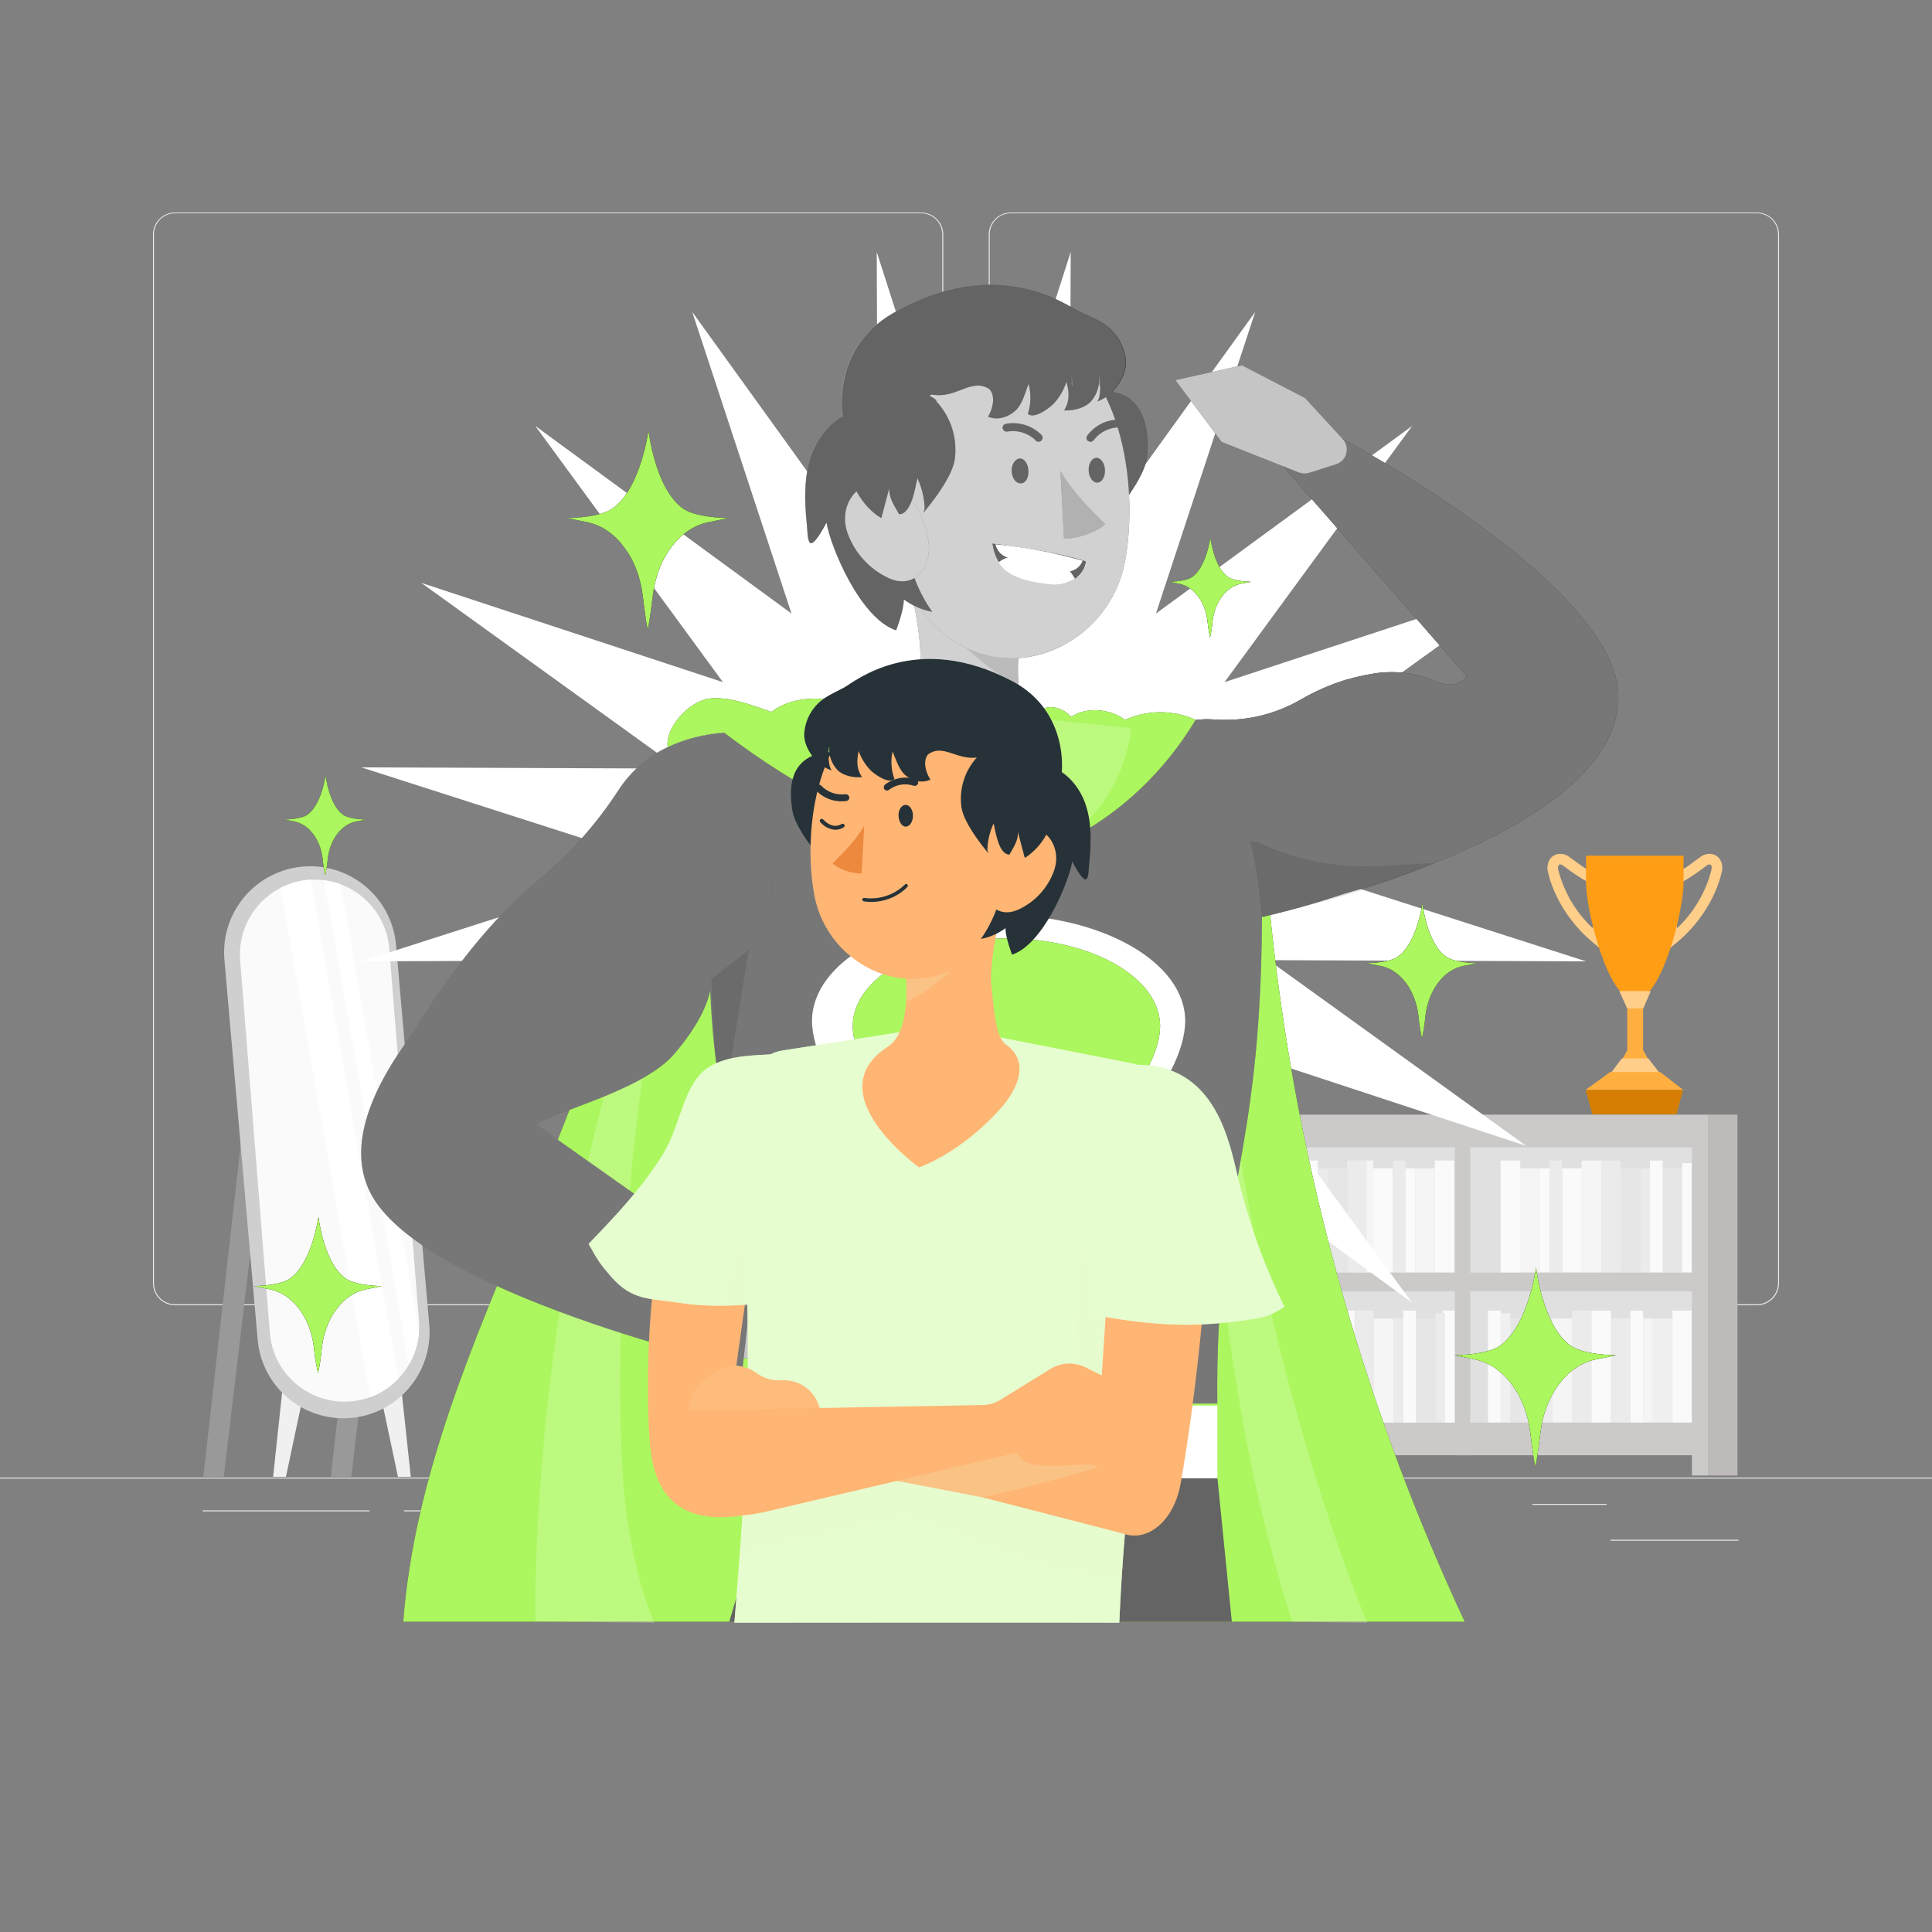 <svg width="362" height="362" viewBox="0 0 362 362" fill="none" xmlns="http://www.w3.org/2000/svg">
<rect x="0" y="0" width="362" height="362" fill="#808080" stroke="none"/>
<g clip-path="url(#clip0_45_4699)">
<path d="M325.728 288.504H301.749V288.685H325.728V288.504Z" fill="#EBEBEB"/>
<path d="M239.803 290.475H233.511V290.656H239.803V290.475Z" fill="#EBEBEB"/>
<path d="M301.025 281.786H287.131V281.967H301.025V281.786Z" fill="#EBEBEB"/>
<path d="M69.25 283H37.981V283.181H69.25V283Z" fill="#EBEBEB"/>
<path d="M80.284 283H75.701V283.181H80.284V283Z" fill="#EBEBEB"/>
<path d="M163.008 286.058H95.184V286.239H163.008V286.058Z" fill="#EBEBEB"/>
<path d="M172.602 244.565H32.798C31.701 244.565 30.65 244.129 29.874 243.354C29.099 242.578 28.664 241.527 28.664 240.431V43.915C28.673 42.825 29.113 41.783 29.887 41.015C30.661 40.248 31.707 39.817 32.798 39.817H172.602C173.145 39.817 173.682 39.924 174.184 40.132C174.686 40.34 175.141 40.644 175.525 41.028C175.909 41.412 176.214 41.868 176.421 42.369C176.629 42.871 176.736 43.408 176.736 43.951V240.431C176.736 240.973 176.629 241.511 176.421 242.013C176.214 242.514 175.909 242.97 175.525 243.354C175.141 243.738 174.686 244.042 174.184 244.25C173.682 244.458 173.145 244.565 172.602 244.565ZM32.798 39.962C31.75 39.964 30.745 40.381 30.005 41.122C29.264 41.863 28.846 42.867 28.845 43.915V240.431C28.846 241.478 29.264 242.483 30.005 243.224C30.745 243.965 31.75 244.382 32.798 244.384H172.602C173.65 244.382 174.654 243.965 175.395 243.224C176.136 242.483 176.553 241.478 176.555 240.431V43.915C176.553 42.867 176.136 41.863 175.395 41.122C174.654 40.381 173.65 39.964 172.602 39.962H32.798Z" fill="#EBEBEB"/>
<path d="M329.203 244.565H189.398C188.302 244.565 187.251 244.129 186.475 243.354C185.7 242.578 185.264 241.527 185.264 240.431V43.915C185.274 42.825 185.714 41.783 186.488 41.015C187.262 40.248 188.308 39.817 189.398 39.817H329.203C330.299 39.817 331.351 40.253 332.126 41.028C332.901 41.803 333.337 42.855 333.337 43.951V240.431C333.337 241.527 332.901 242.578 332.126 243.354C331.351 244.129 330.299 244.565 329.203 244.565ZM189.398 39.962C188.351 39.964 187.346 40.381 186.605 41.122C185.864 41.863 185.447 42.867 185.445 43.915V240.431C185.447 241.478 185.864 242.483 186.605 243.224C187.346 243.965 188.351 244.382 189.398 244.384H329.203C330.251 244.382 331.255 243.965 331.996 243.224C332.737 242.483 333.154 241.478 333.156 240.431V43.915C333.154 42.867 332.737 41.863 331.996 41.122C331.255 40.381 330.251 39.964 329.203 39.962H189.398Z" fill="#EBEBEB"/>
<path d="M362 276.856H0V277.037H362V276.856Z" fill="#EBEBEB"/>
<path d="M45.742 208.783L38.09 276.709H41.92L50 208.783H45.742Z" fill="#999999"/>
<path d="M69.642 208.783L61.989 276.709H65.819L73.899 208.783H69.642Z" fill="#999999"/>
<path d="M53.055 259.103L51.172 276.71H53.576L57.305 259.103H53.055Z" fill="#F0F0F0"/>
<path d="M75.079 259.103L76.969 276.71H74.565L70.836 259.103H75.079Z" fill="#F0F0F0"/>
<path d="M64.35 265.743C66.587 265.744 68.801 265.279 70.85 264.378C72.898 263.477 74.737 262.16 76.249 260.51C77.761 258.86 78.914 256.914 79.633 254.795C80.353 252.676 80.624 250.43 80.43 248.201L74.203 177.046C73.852 173.024 72.005 169.279 69.028 166.552C66.052 163.824 62.16 162.312 58.123 162.313C55.886 162.313 53.673 162.779 51.625 163.68C49.578 164.582 47.74 165.899 46.228 167.549C44.717 169.198 43.565 171.144 42.846 173.263C42.126 175.381 41.855 177.626 42.05 179.855L48.277 251.01C48.626 255.031 50.471 258.776 53.447 261.503C56.422 264.231 60.313 265.744 64.35 265.743Z" fill="#CFCFCF"/>
<path d="M78.504 249.582C78.455 250.328 78.344 251.069 78.171 251.797C77.856 253.174 77.329 254.493 76.607 255.707C76.484 255.931 76.346 256.148 76.201 256.365C75.739 257.062 75.213 257.714 74.63 258.313L74.29 258.66C73.224 259.7 72.003 260.568 70.67 261.231C70.244 261.439 69.806 261.623 69.359 261.781C67.338 262.52 65.173 262.785 63.032 262.553C60.892 262.321 58.834 261.6 57.017 260.445C55.201 259.29 53.674 257.732 52.556 255.892C51.439 254.052 50.76 251.979 50.572 249.835L45.004 180.056C45.004 179.636 44.953 179.223 44.953 178.818C44.955 176.24 45.668 173.712 47.015 171.513C48.361 169.315 50.289 167.531 52.584 166.358C52.915 166.178 53.256 166.019 53.605 165.88C55.079 165.263 56.65 164.908 58.246 164.83C58.485 164.83 58.717 164.83 58.97 164.83C59.56 164.83 60.151 164.866 60.737 164.939L61.309 165.033C62.177 165.17 63.029 165.398 63.85 165.713L64.241 165.858C66.631 166.832 68.707 168.446 70.24 170.523C71.772 172.6 72.703 175.059 72.929 177.63L78.496 247.41C78.552 248.132 78.555 248.858 78.504 249.582Z" fill="#FAFAFA"/>
<path d="M74.63 258.32L74.29 258.667C73.224 259.707 72.003 260.574 70.67 261.238C70.244 261.446 69.806 261.63 69.359 261.788L52.57 166.365C52.9 166.185 53.241 166.025 53.59 165.887C55.065 165.27 56.635 164.915 58.231 164.837L74.63 258.32Z" fill="white"/>
<path d="M78.503 249.582C78.455 250.329 78.343 251.07 78.17 251.798C77.856 253.174 77.329 254.494 76.606 255.707L60.722 164.925L61.294 165.019C62.163 165.156 63.014 165.384 63.835 165.699L78.503 249.582Z" fill="white"/>
<path d="M299.997 177.862L298.614 176.718C291.729 171.056 290.215 164.186 290.085 163.52C289.943 163.08 289.905 162.613 289.972 162.156C290.04 161.699 290.213 161.264 290.476 160.884C290.694 160.601 290.975 160.372 291.297 160.217C291.618 160.061 291.972 159.982 292.329 159.987C292.916 159.984 293.489 160.166 293.966 160.508C294.82 161.152 296.97 162.68 297.426 162.984C301.481 164.338 300.467 174.119 300.221 176.074L299.997 177.862ZM292.329 161.97C292.277 161.964 292.225 161.972 292.177 161.992C292.129 162.012 292.086 162.045 292.054 162.086C291.979 162.232 291.935 162.391 291.927 162.555C291.918 162.718 291.944 162.882 292.004 163.035V163.114C293.083 167.245 295.306 170.987 298.418 173.909C298.672 169.999 298.353 165.322 296.746 164.852C295.368 164.007 294.036 163.088 292.757 162.101C292.632 162.013 292.482 161.968 292.329 161.97Z" fill="#FFCE89"/>
<path d="M312.652 177.862L312.428 176.074C312.182 174.119 311.175 164.338 315.222 162.984C315.679 162.709 317.822 161.159 318.683 160.508C319.16 160.166 319.733 159.984 320.319 159.987C320.677 159.981 321.031 160.06 321.352 160.216C321.674 160.372 321.955 160.601 322.173 160.884C322.438 161.263 322.611 161.699 322.679 162.156C322.747 162.613 322.707 163.08 322.564 163.52C322.433 164.186 320.92 171.057 314.042 176.718L312.652 177.862ZM319.892 162.101C318.615 163.088 317.286 164.007 315.91 164.852C314.303 165.322 313.977 169.999 314.238 173.909C317.35 170.988 319.571 167.245 320.645 163.114V163.035C320.705 162.882 320.733 162.719 320.725 162.556C320.718 162.392 320.676 162.232 320.602 162.086C320.567 162.046 320.524 162.014 320.475 161.994C320.425 161.974 320.372 161.966 320.319 161.97C320.16 161.966 320.003 162.011 319.87 162.101H319.892Z" fill="#FFCE89"/>
<path d="M306.317 187.362C301.249 187.362 297.188 170.565 297.188 165.519V160.328H315.447V165.519C315.447 170.565 311.356 187.362 306.317 187.362Z" fill="#FF9D15"/>
<path d="M307.867 186.535H304.906V201.138H307.867V186.535Z" fill="#FFAF40"/>
<path d="M314.122 208.806H298.36L297.108 204.209H315.367L314.122 208.806Z" fill="#D57E03"/>
<path d="M307.925 196.81L304.891 196.853L303.414 199.416H309.329L307.925 196.81Z" fill="#FFAF40"/>
<path d="M308.836 198.315H303.891L301.654 201.262H311.131L308.836 198.315Z" fill="#FFCE8A"/>
<path d="M301.698 200.863H311.059L315.367 204.208H297.108L301.698 200.863Z" fill="#FFAF40"/>
<path d="M304.891 188.954L307.924 188.91L309.314 185.688H303.406L304.891 188.954Z" fill="#FFCE8A"/>
<path d="M318.727 213.027H274.071V269.174H318.727V213.027Z" fill="#E0E0E0"/>
<path d="M325.547 208.851H319.936V276.458H325.547V208.851Z" fill="#BFBABA"/>
<path d="M284.836 217.451H281.18V238.433H284.836V217.451Z" fill="#FAFAFA"/>
<path d="M300.012 217.451H296.355V238.433H300.012V217.451Z" fill="#F5F5F5"/>
<path d="M288.5 218.919H284.844V238.424H288.5V218.919Z" fill="#F5F5F5"/>
<path d="M296.355 218.919H292.699V238.424H296.355V218.919Z" fill="#FAFAFA"/>
<path d="M292.699 217.451H290.331V238.433H292.699V217.451Z" fill="#EBEBEB"/>
<path d="M290.331 218.919H288.499V238.424H290.331V218.919Z" fill="#FAFAFA"/>
<path d="M303.667 217.451H300.011V238.433H303.667V217.451Z" fill="#EBEBEB"/>
<path d="M307.331 218.919H303.674V238.424H307.331V218.919Z" fill="#E6E6E6"/>
<path d="M315.186 218.919H311.53V238.424H315.186V218.919Z" fill="#E6E6E6"/>
<path d="M311.53 217.451H309.163V238.433H311.53V217.451Z" fill="#FAFAFA"/>
<path d="M309.162 218.919H307.331V238.424H309.162V218.919Z" fill="#EBEBEB"/>
<path d="M317.018 217.943H315.187V238.425H317.018V217.943Z" fill="#FAFAFA"/>
<path d="M313.361 266.554H317.018V245.572H313.361V266.554Z" fill="#FAFAFA"/>
<path d="M298.187 266.554H301.843V245.572H298.187V266.554Z" fill="#FAFAFA"/>
<path d="M309.699 266.554H313.355V247.049H309.699V266.554Z" fill="#F0F0F0"/>
<path d="M301.85 266.554H305.506V247.049H301.85V266.554Z" fill="#EBEBEB"/>
<path d="M305.507 266.554H307.874V245.572H305.507V266.554Z" fill="#FAFAFA"/>
<path d="M307.866 266.554H309.698V247.049H307.866V266.554Z" fill="#F5F5F5"/>
<path d="M294.531 266.554H298.187V245.572H294.531V266.554Z" fill="#EBEBEB"/>
<path d="M290.867 266.554H294.523V247.049H290.867V266.554Z" fill="#F5F5F5"/>
<path d="M283.019 266.554H286.675V247.049H283.019V266.554Z" fill="#E6E6E6"/>
<path d="M286.675 266.554H289.042V245.572H286.675V266.554Z" fill="#FAFAFA"/>
<path d="M278.812 266.554H281.18V245.572H278.812V266.554Z" fill="#FAFAFA"/>
<path d="M289.035 266.554H290.867V247.049H289.035V266.554Z" fill="#EBEBEB"/>
<path d="M281.18 266.554H283.012V246.072H281.18V266.554Z" fill="#F0F0F0"/>
<path d="M318.509 208.851H272.658V272.671H317.011V276.465H320.008V208.851H318.509ZM317.011 266.553H275.482V241.937H317.011V266.553ZM317.011 238.455H275.482V214.976H317.011V238.455Z" fill="#CCC9C9"/>
<path d="M229.342 269.181H273.998V213.034H229.342V269.181Z" fill="#E0E0E0"/>
<path d="M231.065 276.457H236.676V271.983H231.065V276.457Z" fill="#E6E6E6"/>
<path d="M268.843 238.431H272.499V217.449H268.843V238.431Z" fill="#FAFAFA"/>
<path d="M253.661 238.431H257.317V217.449H253.661V238.431Z" fill="#F5F5F5"/>
<path d="M265.18 238.431H268.836V218.926H265.18V238.431Z" fill="#F5F5F5"/>
<path d="M257.324 238.431H260.98V218.926H257.324V238.431Z" fill="#FAFAFA"/>
<path d="M260.98 238.431H263.348V217.449H260.98V238.431Z" fill="#EBEBEB"/>
<path d="M263.347 238.431H265.179V218.926H263.347V238.431Z" fill="#FAFAFA"/>
<path d="M252.423 238.431H256.079V217.449H252.423V238.431Z" fill="#EBEBEB"/>
<path d="M248.759 238.431H252.416V218.926H248.759V238.431Z" fill="#E6E6E6"/>
<path d="M240.911 238.431H244.567V218.926H240.911V238.431Z" fill="#E6E6E6"/>
<path d="M244.56 238.431H246.928V217.449H244.56V238.431Z" fill="#FAFAFA"/>
<path d="M246.928 238.431H248.759V218.926H246.928V238.431Z" fill="#EBEBEB"/>
<path d="M239.079 238.431H240.911V217.949H239.079V238.431Z" fill="#F5F5F5"/>
<path d="M241.013 245.57H237.356V266.552H241.013V245.57Z" fill="#FAFAFA"/>
<path d="M256.187 245.57H252.531V266.552H256.187V245.57Z" fill="#FAFAFA"/>
<path d="M244.668 247.048H241.012V266.552H244.668V247.048Z" fill="#F5F5F5"/>
<path d="M252.524 247.048H248.868V266.552H252.524V247.048Z" fill="#EBEBEB"/>
<path d="M248.875 245.57H246.508V266.552H248.875V245.57Z" fill="#FAFAFA"/>
<path d="M246.508 247.048H244.676V266.552H246.508V247.048Z" fill="#F5F5F5"/>
<path d="M257.433 245.57H253.776V266.552H257.433V245.57Z" fill="#EBEBEB"/>
<path d="M261.089 247.048H257.433V266.552H261.089V247.048Z" fill="#F5F5F5"/>
<path d="M268.944 247.048H265.288V266.552H268.944V247.048Z" fill="#E6E6E6"/>
<path d="M265.288 245.57H262.921V266.552H265.288V245.57Z" fill="#FAFAFA"/>
<path d="M272.666 245.57H270.298V266.552H272.666V245.57Z" fill="#FAFAFA"/>
<path d="M262.928 247.048H261.096V266.552H262.928V247.048Z" fill="#EBEBEB"/>
<path d="M270.776 246.069H268.945V266.551H270.776V246.069Z" fill="#EBEBEB"/>
<path d="M228.06 208.851V276.465H231.057V272.671H275.409V208.851H228.06ZM231.057 241.952H272.586V266.568H231.064L231.057 241.952ZM231.057 214.976H272.586V238.455H231.064L231.057 214.976Z" fill="#CCC9C9"/>
<path d="M182.448 103.87L200.62 47.217L200.396 106.715L235.191 58.446L216.592 114.961L264.593 79.811L229.443 127.812L285.958 109.213L237.689 144.008L297.188 143.784L240.535 161.956L297.188 180.129L237.689 179.904L285.958 214.7L229.443 196.1L264.593 244.101L216.592 208.951L235.191 265.467L200.396 217.198L200.62 276.696L182.448 220.043L164.276 276.696L164.5 217.198L129.705 265.467L148.304 208.951L100.303 244.101L135.453 196.1L78.938 214.7L127.207 179.904L67.709 180.129L124.362 161.956L67.709 143.784L127.207 144.008L78.938 109.213L135.453 127.812L100.303 79.811L148.304 114.961L129.705 58.446L164.5 106.715L164.276 47.217L182.448 103.87Z" fill="white"/>
<path d="M194.705 137.98C192.106 136.3 191.085 132.361 190.803 128.227C190.631 125.085 190.76 121.933 191.186 118.815C191.266 118.019 191.382 117.251 191.519 116.527C191.635 115.796 191.789 115.071 191.983 114.355L168.373 104.61C170.965 108.52 172.941 121.038 172.391 125.063C171.79 129.581 171.609 135.923 169.264 137.56L194.705 137.98Z" fill="#3D3D3D"/>
<g opacity="0.7">
<path d="M194.705 137.979C192.106 136.299 191.085 132.36 190.803 128.226C190.631 125.084 190.76 121.932 191.186 118.814C191.266 118.018 191.382 117.25 191.519 116.526C191.635 115.795 191.789 115.07 191.983 114.354L168.373 104.609C170.965 108.519 172.941 121.037 172.391 125.062C171.79 129.58 171.609 135.922 169.264 137.559L194.705 137.979Z" fill="white"/>
</g>
<path d="M169.264 137.562C164.196 141.182 166.368 146.872 170.488 151.52C172.072 153.303 173.778 154.974 175.592 156.523C183.483 163.278 195.864 160.411 199.549 150.695C201.163 146.387 200.606 141.768 194.705 137.989L169.264 137.562Z" fill="#FFB573"/>
<path opacity="0.2" d="M190.803 128.227C190.631 125.085 190.76 121.933 191.186 118.815C191.266 118.019 191.382 117.252 191.519 116.528L173.267 113.023C177.097 116.817 182.448 124.578 190.803 128.227Z" fill="#3D3D3D"/>
<path d="M214.883 85.895C214.303 89.82 208.924 96.198 209.185 95.814C209.401 95.398 209.478 94.923 209.402 94.46C209.284 92.694 208.85 90.962 208.121 89.349C207.664 91.521 206.969 96.075 204.805 96.111C203.943 94.489 202.886 93.012 203.038 91.173C202.538 93.056 202.075 94.953 201.59 96.835C197.391 94.25 194.734 88.285 195.61 83.303C195.799 82.095 196.219 80.935 196.848 79.886C197.626 78.742 198.57 77.719 199.65 76.853C202.394 74.449 203.509 73.334 207.114 73.334C214.984 73.334 215.462 81.971 214.883 85.895Z" fill="#3D3D3D"/>
<path opacity="0.3" d="M214.883 85.895C214.303 89.82 208.924 96.198 209.185 95.814C209.401 95.398 209.478 94.923 209.402 94.46C209.284 92.694 208.85 90.962 208.121 89.349C207.664 91.521 206.969 96.075 204.805 96.111C203.943 94.489 202.886 93.012 203.038 91.173C202.538 93.056 202.075 94.953 201.59 96.835C197.391 94.25 194.734 88.285 195.61 83.303C195.799 82.095 196.219 80.935 196.848 79.886C197.626 78.742 198.57 77.719 199.65 76.853C202.394 74.449 203.509 73.334 207.114 73.334C214.984 73.334 215.462 81.971 214.883 85.895Z" fill="#3D3D3D"/>
<path d="M210.807 105.11C207.875 121.089 188.747 129.516 176.12 118.07C168.829 111.474 167.671 103.59 166.339 91.34C166.129 89.479 165.919 87.525 165.687 85.447C165.296 82.212 165.628 78.93 166.657 75.839C167.08 74.553 167.633 73.313 168.308 72.139C170.777 67.699 174.725 64.264 179.465 62.434C184.204 60.603 189.436 60.492 194.249 62.119C210.076 67.448 213.464 90.732 210.807 105.11Z" fill="#3D3D3D"/>
<path opacity="0.7" d="M210.807 105.11C207.875 121.089 188.747 129.516 176.12 118.07C168.829 111.474 167.671 103.59 166.339 91.34C166.129 89.479 165.919 87.525 165.687 85.447C165.296 82.212 165.628 78.93 166.657 75.839C167.08 74.553 167.633 73.313 168.308 72.139C170.777 67.699 174.725 64.264 179.465 62.434C184.204 60.603 189.436 60.492 194.249 62.119C210.076 67.448 213.464 90.732 210.807 105.11Z" fill="white"/>
<path d="M191.056 85.915C191.896 85.858 192.627 86.871 192.693 88.153C192.758 89.434 192.251 90.52 191.31 90.571C190.369 90.621 189.63 89.622 189.558 88.326C189.485 87.03 190.224 85.966 191.056 85.915Z" fill="#3D3D3D"/>
<path opacity="0.3" d="M191.056 85.915C191.896 85.858 192.627 86.871 192.693 88.153C192.758 89.434 192.251 90.52 191.31 90.571C190.369 90.621 189.63 89.622 189.558 88.326C189.485 87.03 190.224 85.966 191.056 85.915Z" fill="#3D3D3D"/>
<path d="M205.392 85.787C206.231 85.729 206.963 86.728 207.035 88.009C207.107 89.291 206.499 90.37 205.645 90.427C204.791 90.485 204.059 89.486 203.987 88.205C203.915 86.923 204.559 85.837 205.392 85.787Z" fill="#3D3D3D"/>
<path opacity="0.3" d="M205.392 85.787C206.231 85.729 206.963 86.728 207.035 88.009C207.107 89.291 206.499 90.37 205.645 90.427C204.791 90.485 204.059 89.486 203.987 88.205C203.915 86.923 204.559 85.837 205.392 85.787Z" fill="#3D3D3D"/>
<path d="M199.36 100.838C201.532 101.062 205.493 99.745 207.064 98.203C204.074 95.241 200.736 91.911 198.687 88.24L199.36 100.838Z" fill="#3D3D3D"/>
<path opacity="0.5" d="M199.36 100.838C201.532 101.062 205.493 99.745 207.064 98.203C204.074 95.241 200.736 91.911 198.687 88.24L199.36 100.838Z" fill="white"/>
<path d="M188.66 80.877C189.599 80.7 190.567 80.746 191.485 81.011C192.403 81.276 193.246 81.754 193.945 82.405C193.985 82.473 194.037 82.534 194.097 82.586C194.173 82.651 194.26 82.701 194.355 82.732C194.45 82.763 194.55 82.775 194.649 82.768C194.749 82.761 194.846 82.734 194.935 82.689C195.024 82.644 195.103 82.582 195.169 82.506C195.234 82.431 195.283 82.343 195.315 82.248C195.346 82.154 195.358 82.054 195.351 81.954C195.343 81.855 195.316 81.757 195.271 81.668C195.227 81.579 195.165 81.5 195.089 81.435C194.233 80.597 193.189 79.976 192.044 79.623C190.899 79.27 189.687 79.197 188.508 79.408C188.408 79.418 188.312 79.449 188.225 79.498C188.138 79.548 188.062 79.615 188.002 79.695C187.942 79.775 187.899 79.867 187.877 79.965C187.854 80.062 187.852 80.163 187.871 80.262C187.887 80.394 187.942 80.517 188.03 80.617C188.108 80.705 188.206 80.775 188.315 80.82C188.424 80.865 188.542 80.885 188.66 80.877Z" fill="#3D3D3D"/>
<path opacity="0.3" d="M188.66 80.877C189.599 80.7 190.567 80.746 191.485 81.011C192.403 81.276 193.246 81.754 193.945 82.405C193.985 82.473 194.037 82.534 194.097 82.586C194.173 82.651 194.26 82.701 194.355 82.732C194.45 82.763 194.55 82.775 194.649 82.768C194.749 82.761 194.846 82.734 194.935 82.689C195.024 82.644 195.103 82.582 195.169 82.506C195.234 82.431 195.283 82.343 195.315 82.248C195.346 82.154 195.358 82.054 195.351 81.954C195.343 81.855 195.316 81.757 195.271 81.668C195.227 81.579 195.165 81.5 195.089 81.435C194.233 80.597 193.189 79.976 192.044 79.623C190.899 79.27 189.687 79.197 188.508 79.408C188.408 79.418 188.312 79.449 188.225 79.498C188.138 79.548 188.062 79.615 188.002 79.695C187.942 79.775 187.899 79.867 187.877 79.965C187.854 80.062 187.852 80.163 187.871 80.262C187.887 80.394 187.942 80.517 188.03 80.617C188.108 80.705 188.206 80.775 188.315 80.82C188.424 80.865 188.542 80.885 188.66 80.877Z" fill="#3D3D3D"/>
<path d="M210.626 79.343C210.614 79.147 210.529 78.963 210.386 78.828C210.243 78.693 210.054 78.618 209.858 78.619C208.662 78.588 207.477 78.848 206.404 79.376C205.331 79.905 204.402 80.686 203.697 81.652C203.643 81.733 203.605 81.825 203.587 81.921C203.569 82.016 203.57 82.115 203.591 82.21C203.612 82.306 203.652 82.396 203.709 82.475C203.766 82.555 203.838 82.622 203.921 82.673H203.972C204.136 82.772 204.333 82.801 204.519 82.755C204.705 82.709 204.865 82.591 204.964 82.427C205.538 81.675 206.282 81.07 207.136 80.663C207.989 80.255 208.927 80.055 209.873 80.081C209.998 80.087 210.123 80.059 210.234 80.002C210.346 79.945 210.441 79.86 210.51 79.755C210.579 79.628 210.618 79.487 210.626 79.343Z" fill="#3D3D3D"/>
<path opacity="0.3" d="M210.626 79.343C210.614 79.147 210.529 78.963 210.386 78.828C210.243 78.693 210.054 78.618 209.858 78.619C208.662 78.588 207.477 78.848 206.404 79.376C205.331 79.905 204.402 80.686 203.697 81.652C203.643 81.733 203.605 81.825 203.587 81.921C203.569 82.016 203.57 82.115 203.591 82.21C203.612 82.306 203.652 82.396 203.709 82.475C203.766 82.555 203.838 82.622 203.921 82.673H203.972C204.136 82.772 204.333 82.801 204.519 82.755C204.705 82.709 204.865 82.591 204.964 82.427C205.538 81.675 206.282 81.07 207.136 80.663C207.989 80.255 208.927 80.055 209.873 80.081C209.998 80.087 210.123 80.059 210.234 80.002C210.346 79.945 210.441 79.86 210.51 79.755C210.579 79.628 210.618 79.487 210.626 79.343Z" fill="#3D3D3D"/>
<path d="M174.679 114.646C172.745 114.279 170.921 113.477 169.343 112.3C169.343 114.421 167.895 118.092 167.895 118.092C161.148 115.869 155.587 102.374 154.863 97.899C151.113 104.872 151.439 100.861 151.149 97.899C150.729 93.635 150.621 89.211 152.076 85.193C153.531 81.175 156.847 77.577 161.075 76.882C161.862 76.81 162.653 76.95 163.368 77.287C164.082 77.624 164.693 78.147 165.137 78.8C165.856 80.091 166.325 81.506 166.52 82.971C168.496 93.548 168.409 105.9 174.679 114.646Z" fill="#3D3D3D"/>
<path opacity="0.3" d="M174.679 114.646C172.745 114.279 170.921 113.477 169.343 112.3C169.343 114.421 167.895 118.092 167.895 118.092C161.148 115.869 155.587 102.374 154.863 97.899C151.113 104.872 151.439 100.861 151.149 97.899C150.729 93.635 150.621 89.211 152.076 85.193C153.531 81.175 156.847 77.577 161.075 76.882C161.862 76.81 162.653 76.95 163.368 77.287C164.082 77.624 164.693 78.147 165.137 78.8C165.856 80.091 166.325 81.506 166.52 82.971C168.496 93.548 168.409 105.9 174.679 114.646Z" fill="#3D3D3D"/>
<path d="M165.115 90.392C170.277 90.508 173.426 97.017 173.977 101.47C174.621 106.429 171.291 110.505 166.505 108.311C164.721 107.484 163.12 106.308 161.796 104.853C160.472 103.399 159.451 101.695 158.794 99.841C157.194 95.236 159.946 90.284 165.115 90.392Z" fill="#3D3D3D"/>
<path opacity="0.7" d="M165.115 90.392C170.277 90.508 173.426 97.017 173.977 101.47C174.621 106.429 171.291 110.505 166.505 108.311C164.721 107.484 163.12 106.308 161.796 104.853C160.472 103.399 159.451 101.695 158.794 99.841C157.194 95.236 159.946 90.284 165.115 90.392Z" fill="white"/>
<path d="M175.454 75.208C176.804 76.662 177.813 78.4 178.407 80.293C179.001 82.187 179.164 84.19 178.886 86.155C178.285 90.079 172.732 96.45 172.992 96.066C173.214 95.652 173.295 95.177 173.224 94.713C173.095 92.942 172.644 91.209 171.892 89.601C171.421 91.773 170.704 96.327 168.467 96.356C167.577 94.742 166.483 93.264 166.636 91.418C166.121 93.308 165.644 95.205 165.13 97.087C160.786 94.495 158.034 88.529 158.932 83.548C159.13 82.336 159.565 81.175 160.214 80.131C161.025 78.984 162.001 77.961 163.11 77.098C165.948 74.694 169.705 72.297 173.13 73.738C173.622 73.97 175.584 74.687 175.454 75.208Z" fill="#3D3D3D"/>
<path opacity="0.3" d="M175.454 75.208C176.804 76.662 177.813 78.4 178.407 80.293C179.001 82.187 179.164 84.19 178.886 86.155C178.285 90.079 172.732 96.45 172.992 96.066C173.214 95.652 173.295 95.177 173.224 94.713C173.095 92.942 172.644 91.209 171.892 89.601C171.421 91.773 170.704 96.327 168.467 96.356C167.577 94.742 166.483 93.264 166.636 91.418C166.121 93.308 165.644 95.205 165.13 97.087C160.786 94.495 158.034 88.529 158.932 83.548C159.13 82.336 159.565 81.175 160.214 80.131C161.025 78.984 162.001 77.961 163.11 77.098C165.948 74.694 169.705 72.297 173.13 73.738C173.622 73.97 175.584 74.687 175.454 75.208Z" fill="#3D3D3D"/>
<path d="M203.444 105.227C203.444 105.227 199.02 103.432 185.981 101.875C186.705 106.61 189.601 108.608 196.269 109.332C202.937 110.056 203.444 105.227 203.444 105.227Z" fill="#263238"/>
<path d="M202.85 105.06C202.651 105.58 202.32 106.038 201.889 106.391C201.459 106.744 200.944 106.979 200.396 107.073C196.545 106.608 192.75 105.764 189.065 104.553C188.441 104.411 187.871 104.095 187.42 103.641C186.969 103.187 186.655 102.615 186.517 101.99C192.043 102.512 197.511 103.54 202.85 105.06Z" fill="white"/>
<path d="M200.135 106.682C196.849 105.347 193.376 104.529 189.84 104.257C188.848 104.365 187.905 104.74 187.11 105.343C188.558 107.689 191.454 108.854 196.211 109.39C198.001 109.707 199.846 109.37 201.409 108.442C201.065 107.801 200.637 107.209 200.135 106.682Z" fill="white"/>
<path d="M211.951 136.467C211.392 141.717 209.429 146.719 206.267 150.947C206.036 151.258 205.797 151.57 205.543 151.874C198.506 160.786 185.858 163.552 175.338 158.868C172.012 157.427 168.819 155.697 165.796 153.698C159.83 149.687 154.682 144.113 152.257 137.568L170.755 135.186L183.403 133.557L192.048 134.44L211.951 136.467Z" fill="#FFB573"/>
<path d="M120.488 148.327C119.764 202.627 79.69 249.687 75.556 303.864H274.446C254.675 261.51 242.286 216.089 237.812 169.562L234.735 137.562H132.948C132.948 137.562 120.56 143.013 120.488 148.327Z" fill="#3D3D3D"/>
<path d="M120.488 148.327C119.764 202.627 79.69 249.687 75.556 303.864H274.446C254.675 261.51 242.286 216.089 237.812 169.562L234.735 137.562H132.948C132.948 137.562 120.56 143.013 120.488 148.327Z" fill="#ACF75F"/>
<path opacity="0.2" d="M100.303 303.789C100.303 303.789 99.144 247.874 117.679 190.027C136.213 132.179 112.944 207.374 116.564 274.395C117.592 293.718 122.653 304.079 122.653 304.079L100.303 303.789Z" fill="white"/>
<path opacity="0.2" d="M256.194 304.082C256.194 304.082 231.897 247.733 227.531 173.356C227.531 173.356 221.58 239.175 242.113 303.865L256.194 304.082Z" fill="white"/>
<path d="M249.7 128.279C249.799 128.23 249.901 128.189 250.005 128.155L249.889 128.206L249.7 128.279Z" fill="#3D3D3D"/>
<path d="M251.301 127.686L250.787 127.874L250.367 128.026H250.301L250.005 128.134C250.417 127.99 250.852 127.838 251.301 127.686Z" fill="#3D3D3D"/>
<path d="M303.225 130.567C303.225 150.433 267.575 162.937 251.669 167.491C236.581 172.559 227.531 173.319 227.531 173.319C226.974 168.07 215.592 137.264 215.592 137.264C215.592 137.264 222.398 134.368 227.278 134.802H227.401C233.112 135.253 238.825 133.944 243.77 131.052C245.568 130.013 247.442 129.111 249.374 128.351L249.7 128.228L249.888 128.156L250.301 127.996H250.366L250.786 127.844L251.3 127.656L251.901 127.461L252.082 127.403L252.27 127.345L252.408 127.309H252.458C253.865 126.901 255.294 126.573 256.737 126.324C260.971 125.498 265.357 126.004 269.291 127.772C270.039 128.138 270.866 128.312 271.698 128.278C272.53 128.244 273.34 128.003 274.055 127.576C274.779 127.113 275.091 126.614 274.396 126.223L240.556 87.517L250.873 81.849C250.873 81.849 303.225 109.513 303.225 130.567Z" fill="#3D3D3D"/>
<path d="M303.225 130.567C303.225 150.433 267.575 162.937 251.669 167.491C236.581 172.559 227.531 173.319 227.531 173.319C226.974 168.07 215.592 137.264 215.592 137.264C215.592 137.264 222.398 134.368 227.278 134.802H227.401C233.112 135.253 238.825 133.944 243.77 131.052C245.568 130.013 247.442 129.111 249.374 128.351L249.7 128.228L249.888 128.156L250.301 127.996H250.366L250.786 127.844L251.3 127.656L251.901 127.461L252.082 127.403L252.27 127.345L252.408 127.309H252.458C253.865 126.901 255.294 126.573 256.737 126.324C260.971 125.498 265.357 126.004 269.291 127.772C270.039 128.138 270.866 128.312 271.698 128.278C272.53 128.244 273.34 128.003 274.055 127.576C274.779 127.113 275.091 126.614 274.396 126.223L240.556 87.517L250.873 81.849C250.873 81.849 303.225 109.513 303.225 130.567Z" fill="#3D3D3D"/>
<g opacity="0.3">
<path d="M303.226 130.566C303.226 150.432 267.576 162.936 251.669 167.49C236.581 172.558 227.531 173.318 227.531 173.318C226.974 168.069 215.593 137.263 215.593 137.263C215.593 137.263 222.398 134.367 227.278 134.801H227.401C233.112 135.252 238.825 133.943 243.771 131.051C245.569 130.012 247.442 129.11 249.374 128.35L249.7 128.227L249.888 128.155L250.301 127.995H250.366L250.786 127.843L251.3 127.655L251.901 127.46L252.082 127.402L252.27 127.344L252.408 127.308H252.459C253.866 126.9 255.294 126.572 256.737 126.323C260.971 125.497 265.357 126.003 269.292 127.771C270.039 128.137 270.866 128.311 271.698 128.277C272.53 128.243 273.34 128.002 274.056 127.576C274.78 127.112 275.091 126.613 274.396 126.222L240.556 87.517L250.873 81.848C250.873 81.848 303.226 109.512 303.226 130.566Z" fill="white"/>
</g>
<path d="M243.343 88.523L228.921 82.811L220.233 71.227L232.715 68.454L244.516 74.572L251.597 82.275C251.925 82.633 252.158 83.067 252.274 83.539C252.39 84.01 252.386 84.503 252.262 84.972C252.138 85.442 251.899 85.872 251.565 86.224C251.231 86.577 250.814 86.84 250.352 86.989L245.284 88.603C244.647 88.801 243.962 88.772 243.343 88.523Z" fill="#3D3D3D"/>
<path opacity="0.7" d="M243.343 88.523L228.921 82.811L220.233 71.227L232.715 68.454L244.516 74.572L251.597 82.275C251.925 82.633 252.158 83.067 252.274 83.539C252.39 84.01 252.386 84.503 252.262 84.972C252.138 85.442 251.899 85.872 251.565 86.224C251.231 86.577 250.814 86.84 250.352 86.989L245.284 88.603C244.647 88.801 243.962 88.772 243.343 88.523Z" fill="white"/>
<path opacity="0.2" d="M233.902 157.521L235.35 172.168C235.35 172.168 256.701 167.216 268.77 161.692L259.076 162.22C251.056 162.77 243.028 161.26 235.756 157.833L233.902 157.521Z" fill="#3D3D3D"/>
<path d="M236.458 171.827C236.248 218.446 227.683 222.848 228.089 262.972C228.089 262.972 147.37 263.297 144.633 263.37C138.117 209.374 131.478 206.898 133.23 165.434C132.383 151.816 140.108 139.841 147.877 138.284L183.418 133.557L217.605 137.177C226.293 138.422 234.149 145.271 236.458 171.827Z" fill="#3D3D3D"/>
<path opacity="0.3" d="M236.458 171.827C236.248 218.446 227.683 222.848 228.089 262.972C228.089 262.972 147.37 263.297 144.633 263.37C138.117 209.374 131.478 206.898 133.23 165.434C132.383 151.816 140.108 139.841 147.877 138.284L183.418 133.557L217.605 137.177C226.293 138.422 234.149 145.271 236.458 171.827Z" fill="white"/>
<path d="M178.162 80.784C175.99 76.005 173.094 73.696 174.781 73.956C179.313 74.68 182.086 70.691 185.417 72.935C187.038 74.789 185.17 78.235 185.091 78.047C186.756 78.836 188.834 78.213 190.202 76.997C191.57 75.781 192.048 73.652 192.722 71.929C193.226 73.782 193.181 75.741 192.591 77.569C193.786 78.517 196.248 76.736 197.37 75.701C198.491 74.513 199.33 73.088 199.824 71.531C200.251 73.196 200.584 74.89 199.39 76.896C201.084 76.99 203.307 76.469 204.422 75.201C205.004 74.541 205.436 73.762 205.686 72.918C205.936 72.074 205.999 71.185 205.87 70.314C206.253 71.169 206.311 74.659 205.551 75.245C208.447 74.296 211.133 70.677 210.981 67.657C210.842 66.143 210.339 64.684 209.516 63.405C208.693 62.126 207.574 61.064 206.253 60.309C204.957 59.534 203.517 59.027 202.155 58.361C200.063 57.333 186.77 47.414 167.251 58.723C155.139 65.746 157.506 79.719 158.947 81.24C160.735 83.115 163.552 83.745 166.151 83.484C168.75 83.223 178.727 82.05 178.162 80.784Z" fill="#3D3D3D"/>
<path opacity="0.3" d="M178.162 80.784C175.99 76.005 173.094 73.696 174.781 73.956C179.313 74.68 182.086 70.691 185.417 72.935C187.038 74.789 185.17 78.235 185.091 78.047C186.756 78.836 188.834 78.213 190.202 76.997C191.57 75.781 192.048 73.652 192.722 71.929C193.226 73.782 193.181 75.741 192.591 77.569C193.786 78.517 196.248 76.736 197.37 75.701C198.491 74.513 199.33 73.088 199.824 71.531C200.251 73.196 200.584 74.89 199.39 76.896C201.084 76.99 203.307 76.469 204.422 75.201C205.004 74.541 205.436 73.762 205.686 72.918C205.936 72.074 205.999 71.185 205.87 70.314C206.253 71.169 206.311 74.659 205.551 75.245C208.447 74.296 211.133 70.677 210.981 67.657C210.842 66.143 210.339 64.684 209.516 63.405C208.693 62.126 207.574 61.064 206.253 60.309C204.957 59.534 203.517 59.027 202.155 58.361C200.063 57.333 186.77 47.414 167.251 58.723C155.139 65.746 157.506 79.719 158.947 81.24C160.735 83.115 163.552 83.745 166.151 83.484C168.75 83.223 178.727 82.05 178.162 80.784Z" fill="#3D3D3D"/>
<path d="M203.444 105.227C203.444 105.227 199.02 103.432 185.981 101.875C186.705 106.61 189.601 108.608 196.269 109.332C202.937 110.056 203.444 105.227 203.444 105.227Z" fill="#3D3D3D"/>
<path opacity="0.3" d="M203.444 105.227C203.444 105.227 199.02 103.432 185.981 101.875C186.705 106.61 189.601 108.608 196.269 109.332C202.937 110.056 203.444 105.227 203.444 105.227Z" fill="#3D3D3D"/>
<path d="M202.85 105.06C202.651 105.58 202.32 106.038 201.889 106.391C201.459 106.744 200.944 106.979 200.396 107.073C196.545 106.608 192.75 105.764 189.065 104.553C188.441 104.411 187.871 104.095 187.42 103.641C186.969 103.187 186.655 102.615 186.517 101.99C192.043 102.512 197.511 103.54 202.85 105.06Z" fill="white"/>
<path d="M200.135 106.682C196.849 105.347 193.376 104.529 189.84 104.257C188.848 104.365 187.905 104.74 187.11 105.343C188.558 107.689 191.454 108.854 196.211 109.39C198.001 109.707 199.846 109.37 201.409 108.442C201.065 107.801 200.637 107.209 200.135 106.682Z" fill="white"/>
<path d="M140.456 242.807C140.456 242.807 157.528 233.757 157.434 234.749C157.34 235.741 157.789 254.89 157.789 254.89L139.175 254.463L140.456 242.807Z" fill="#3D3D3D"/>
<path d="M157.419 234.749C157.419 234.749 173.137 235.263 173.051 237.008C172.964 238.753 171.27 253.399 171.27 253.399L157.774 254.898L157.419 234.749Z" fill="#3D3D3D"/>
<g opacity="0.7">
<path d="M173.036 237.01C172.949 238.762 171.262 253.394 171.262 253.394L157.767 254.892L139.153 254.465L140.434 242.809C140.434 242.809 157.506 233.759 157.412 234.751C157.419 234.751 173.137 235.301 173.036 237.01Z" fill="white"/>
</g>
<path d="M211.951 136.467C211.392 141.717 209.429 146.719 206.267 150.947C206.036 151.258 205.797 151.57 205.543 151.874C198.506 160.786 185.858 163.552 175.338 158.868C172.012 157.427 168.819 155.697 165.796 153.698C159.83 149.687 154.682 144.113 152.257 137.568L170.755 135.186L183.403 133.557L192.048 134.44L211.951 136.467Z" fill="#3D3D3D"/>
<path opacity="0.7" d="M211.951 136.467C211.392 141.717 209.429 146.719 206.267 150.947C206.036 151.258 205.797 151.57 205.543 151.874C198.506 160.786 185.858 163.552 175.338 158.868C172.012 157.427 168.819 155.697 165.796 153.698C159.83 149.687 154.682 144.113 152.257 137.568L170.755 135.186L183.403 133.557L192.048 134.44L211.951 136.467Z" fill="white"/>
<path opacity="0.2" d="M133.346 183.484C133.372 191.626 134.099 199.75 135.518 207.767L141.563 170.032L133.346 183.484Z" fill="#3D3D3D"/>
<path d="M100.578 210.785L141.013 239.354L139.16 256.158C139.16 256.158 78.474 242.207 69.287 223.274C64.993 214.441 69.829 203.639 77.301 193.648C77.305 193.636 77.305 193.624 77.301 193.612C86.185 179.081 94.257 170.444 100.346 165.34C106.318 160.48 111.505 154.729 115.724 148.29C126.207 131.833 149.752 138.501 149.752 138.501C144.387 151.055 144.329 174.933 144.329 174.933C144.329 174.933 139.066 178.9 133.317 183.483C133.259 187.357 130.906 192.099 126.359 197.456C120.386 204.523 102.619 208.548 100.578 210.785Z" fill="#3D3D3D"/>
<path opacity="0.3" d="M100.578 210.785L141.013 239.354L139.16 256.158C139.16 256.158 78.474 242.207 69.287 223.274C64.993 214.441 69.829 203.639 77.301 193.648C77.305 193.636 77.305 193.624 77.301 193.612C86.185 179.081 94.257 170.444 100.346 165.34C106.318 160.48 111.505 154.729 115.724 148.29C126.207 131.833 149.752 138.501 149.752 138.501C144.387 151.055 144.329 174.933 144.329 174.933C144.329 174.933 139.066 178.9 133.317 183.483C133.259 187.357 130.906 192.099 126.359 197.456C120.386 204.523 102.619 208.548 100.578 210.785Z" fill="white"/>
<path d="M131.123 133.637C143.907 144.269 158.432 152.611 174.057 158.296C174.057 153.395 172.493 143.491 169.713 137.351C168.923 135.628 167.924 133.898 166.31 132.906C164.695 131.914 162.328 131.921 161.126 133.391C156.536 130.147 148.984 129.995 144.532 133.391C141.086 132.196 136.191 130.299 132.6 130.944C129.009 131.588 124.578 136.374 125.114 139.986C128.426 138.401 132.018 137.481 135.685 137.279C134.7 136.113 135.663 137.315 131.123 133.637Z" fill="#3D3D3D"/>
<path d="M131.123 133.637C143.907 144.269 158.432 152.611 174.057 158.296C174.057 153.395 172.493 143.491 169.713 137.351C168.923 135.628 167.924 133.898 166.31 132.906C164.695 131.914 162.328 131.921 161.126 133.391C156.536 130.147 148.984 129.995 144.532 133.391C141.086 132.196 136.191 130.299 132.6 130.944C129.009 131.588 124.578 136.374 125.114 139.986C128.426 138.401 132.018 137.481 135.685 137.279C134.7 136.113 135.663 137.315 131.123 133.637Z" fill="#ACF75F"/>
<path d="M224.027 134.875C221.952 133.936 219.699 133.45 217.421 133.45C215.142 133.45 212.89 133.936 210.814 134.875C207.976 132.797 203.61 132.355 200.678 134.346C200.217 133.795 199.646 133.345 199.002 133.026C198.357 132.707 197.654 132.525 196.935 132.493C195.487 132.442 194.56 133.442 193.569 134.477C195.654 135.527 196.718 137.865 197.457 140.081C199.341 145.692 200.145 151.611 199.824 157.522C209.815 152.642 218.293 144.454 224.027 134.875Z" fill="#3D3D3D"/>
<path d="M224.027 134.875C221.952 133.936 219.699 133.45 217.421 133.45C215.142 133.45 212.89 133.936 210.814 134.875C207.976 132.797 203.61 132.355 200.678 134.346C200.217 133.795 199.646 133.345 199.002 133.026C198.357 132.707 197.654 132.525 196.935 132.493C195.487 132.442 194.56 133.442 193.569 134.477C195.654 135.527 196.718 137.865 197.457 140.081C199.341 145.692 200.145 151.611 199.824 157.522C209.815 152.642 218.293 144.454 224.027 134.875Z" fill="#ACF75F"/>
<path d="M222.072 191.296C222.072 202.294 206.419 221.95 187.11 221.95C167.801 221.95 152.148 202.294 152.148 191.296C152.148 180.299 167.801 171.379 187.11 171.379C206.419 171.379 222.072 180.277 222.072 191.296Z" fill="white"/>
<path d="M217.373 192.244C217.373 201.301 204.479 217.497 188.573 217.497C172.666 217.497 159.779 201.272 159.779 192.244C159.779 183.216 172.666 175.831 188.573 175.831C204.479 175.831 217.373 183.172 217.373 192.244Z" fill="#3D3D3D"/>
<path d="M217.373 192.244C217.373 201.301 204.479 217.497 188.573 217.497C172.666 217.497 159.779 201.272 159.779 192.244C159.779 183.216 172.666 175.831 188.573 175.831C204.479 175.831 217.373 183.172 217.373 192.244Z" fill="#ACF75F"/>
<path d="M228.104 263.37H144.634V276.989H228.104V263.37Z" fill="white"/>
<path d="M144.633 276.989L136.647 303.864H230.804L228.11 276.989H144.633Z" fill="#3D3D3D"/>
<path opacity="0.2" d="M144.633 276.989L136.647 303.864H230.804L228.11 276.989H144.633Z" fill="white"/>
<path d="M206.499 262.501H181.543V277.423H206.499V262.501Z" fill="#263238"/>
<path opacity="0.7" d="M206.499 262.501H181.543V277.423H206.499V262.501Z" fill="white"/>
<path opacity="0.7" d="M191.99 262.501L184.641 277.423H190.086L197.666 262.501H191.99Z" fill="white"/>
<path opacity="0.7" d="M199.998 262.501L192.649 277.423H196.537L204.117 262.501H199.998Z" fill="white"/>
<path opacity="0.2" d="M214.883 85.859C214.579 87.908 212.979 90.616 211.545 92.686C211.778 96.83 211.535 100.986 210.821 105.074C209.953 109.889 207.519 114.282 203.898 117.572C200.277 120.862 195.671 122.864 190.795 123.268C190.705 124.908 190.705 126.551 190.795 128.191C190.897 130.313 191.317 132.407 192.041 134.403L211.929 136.43C211.37 141.68 209.407 146.682 206.245 150.91C206.014 151.222 205.775 151.533 205.521 151.837C198.484 160.75 185.836 163.515 175.316 158.831C171.998 157.389 168.812 155.659 165.796 153.662C159.83 149.651 154.682 144.076 152.257 137.531L170.755 135.149C171.711 132.441 171.928 128.271 172.362 125.013C172.666 122.79 172.203 117.983 171.291 113.472C170.596 113.128 169.935 112.72 169.314 112.256C169.314 114.377 167.866 118.048 167.866 118.048C161.119 115.825 155.558 102.33 154.834 97.856C151.077 104.828 151.41 100.817 151.12 97.856C150.7 93.591 150.592 89.168 152.047 85.15C153.085 82.161 155.134 79.629 157.839 77.989C157.115 73.08 158.114 63.951 167.164 58.702C186.712 47.393 199.976 57.312 202.068 58.34C203.429 59.006 204.863 59.513 206.166 60.287C207.486 61.042 208.606 62.104 209.429 63.383C210.252 64.662 210.754 66.121 210.894 67.636C210.988 69.605 209.887 71.821 208.309 73.392C215.028 74.253 215.433 82.159 214.883 85.859Z" fill="white"/>
<path opacity="0.2" d="M200.99 72.35L200.743 71.937C200.834 71.4 200.834 70.852 200.743 70.315C200.933 70.976 201.017 71.663 200.99 72.35Z" fill="white"/>
<path d="M146.35 282.228C144.314 282.891 142.236 283.418 140.13 283.806C139.805 283.864 139.486 283.922 139.175 283.965C138.154 284.117 137.198 284.211 136.279 284.255C122.269 284.979 121.907 273.279 121.56 267.32C121.215 259.352 121.413 251.37 122.154 243.428C123.124 232.373 124.963 220.89 127.634 212.296C131.5 199.902 137.77 198.54 143.092 198.446C144.12 198.446 145.126 198.446 146.067 198.446C146.067 198.446 145.387 201.958 145.061 205.346L142.947 220.362L140.007 241.198L139.551 244.449V244.63L137.958 255.91L137.589 258.509C137.423 260.24 137.3 262.68 139.189 264.07C139.456 264.276 139.748 264.446 140.058 264.576C141.289 265.127 143.106 265.351 145.749 265.04L146.017 272.439L146.067 273.771L146.154 276.074L146.299 280.258L146.35 282.228Z" fill="#FFB573"/>
<path d="M114.501 239.209C118.511 243.791 121.741 243.234 127.286 244.103C132.832 244.972 137.611 244.668 143.214 244.153C144.351 228.566 146.27 213.021 146.11 197.448C141.564 197.789 136.698 197.6 132.97 199.859C128.003 202.878 127.67 210.632 124.325 216.098C120.372 222.557 115.304 227.849 110.287 233.076C112.111 236.262 112.22 236.566 114.501 239.209Z" fill="#E6FDCF"/>
<g opacity="0.6">
<path d="M114.501 239.207C118.512 243.79 121.741 243.232 127.287 244.101C132.833 244.97 137.611 244.666 143.215 244.152C144.352 228.564 146.27 213.02 146.111 197.446C141.564 197.787 136.699 197.598 132.97 199.857C128.004 202.876 127.671 210.63 124.326 216.097C120.373 222.555 115.305 227.847 110.287 233.074C112.112 236.26 112.22 236.564 114.501 239.207Z" fill="#E6FDCF"/>
</g>
<path opacity="0.2" d="M142.947 220.354L135.215 244.652H144.974L142.947 220.354Z" fill="#E6FDCF"/>
<path d="M217.649 248.056C216.759 252.038 215.694 255.941 214.608 260.914C214.377 261.979 214.138 263.086 213.884 264.274C213.559 265.924 213.233 267.677 212.921 269.588C212.574 271.76 212.234 274.077 211.908 276.654C211.618 278.884 211.35 281.288 211.097 283.894C210.988 285.031 210.873 286.204 210.771 287.435C210.568 289.831 210.373 292.387 210.199 295.116C210.025 297.846 209.866 300.872 209.721 304.043C207.361 303.985 137.604 304.043 137.604 304.043C137.995 299.402 138.328 295.037 138.646 290.823C138.813 288.484 138.979 286.196 139.117 283.938V283.887C139.168 283.163 139.211 282.511 139.247 281.831C139.356 280.108 139.45 278.406 139.537 276.712C139.747 272.658 139.906 268.647 140.007 264.556C140.007 264.382 140.007 264.209 140.007 264.035C140.065 261.515 140.102 258.967 140.116 256.346C140.116 252.581 140.116 248.693 140.036 244.61C140.036 244.537 140.036 244.465 140.036 244.393C140.036 243.336 140 242.264 139.971 241.178C139.884 237.848 139.769 234.373 139.609 230.716C139.414 226.155 139.16 221.304 138.842 216.135C138.465 210.017 138.9 201.887 143.048 198.433C143.459 198.088 143.908 197.791 144.388 197.55C145.099 197.189 145.865 196.945 146.654 196.826L168.555 193.416L176.193 192.229L187.444 194.401L212.132 199.251C212.428 199.308 212.72 199.381 213.008 199.469C214.604 199.935 216.003 200.911 216.99 202.249C219.539 205.659 220.067 211.661 219.561 219.741C220.19 233.706 219.213 241.004 217.649 248.056Z" fill="#E6FDCF"/>
<path opacity="0.6" d="M217.649 248.056C216.759 252.038 215.694 255.941 214.608 260.914C214.377 261.979 214.138 263.086 213.884 264.274C213.559 265.924 213.233 267.677 212.921 269.588C212.574 271.76 212.234 274.077 211.908 276.654C211.618 278.884 211.35 281.288 211.097 283.894C210.988 285.031 210.873 286.204 210.771 287.435C210.568 289.831 210.373 292.387 210.199 295.116C210.025 297.846 209.866 300.872 209.721 304.043C207.361 303.985 137.604 304.043 137.604 304.043C137.995 299.402 138.328 295.037 138.646 290.823C138.813 288.484 138.979 286.196 139.117 283.938V283.887C139.168 283.163 139.211 282.511 139.247 281.831C139.356 280.108 139.45 278.406 139.537 276.712C139.747 272.658 139.906 268.647 140.007 264.556C140.007 264.382 140.007 264.209 140.007 264.035C140.065 261.515 140.102 258.967 140.116 256.346C140.116 252.581 140.116 248.693 140.036 244.61C140.036 244.537 140.036 244.465 140.036 244.393C140.036 243.336 140 242.264 139.971 241.178C139.884 237.848 139.769 234.373 139.609 230.716C139.414 226.155 139.16 221.304 138.842 216.135C138.465 210.017 138.9 201.887 143.048 198.433C143.459 198.088 143.908 197.791 144.388 197.55C145.099 197.189 145.865 196.945 146.654 196.826L168.555 193.416L176.193 192.229L187.444 194.401L212.132 199.251C212.428 199.308 212.72 199.381 213.008 199.469C214.604 199.935 216.003 200.911 216.99 202.249C219.539 205.659 220.067 211.661 219.561 219.741C220.19 233.706 219.213 241.004 217.649 248.056Z" fill="#E6FDCF"/>
<path d="M188.465 195.703C192.852 198.83 190.992 203.746 187.415 207.764C179.965 216.127 172.211 218.726 172.211 218.726C172.095 218.675 152.859 204.774 166.419 196.079C168.663 194.631 169.539 191.221 169.786 187.652C169.935 184.925 169.826 182.191 169.46 179.485C169.395 178.804 169.286 178.138 169.17 177.509C169.054 176.879 168.924 176.242 168.772 175.655L189.24 167.242C186.995 170.616 185.286 181.433 185.764 184.915C186.286 188.81 186.438 194.262 188.465 195.703Z" fill="#FFB573"/>
<path opacity="0.2" d="M169.851 187.651C170 184.925 169.891 182.19 169.525 179.484C169.46 178.804 169.351 178.138 169.235 177.508L185.011 174.481C181.724 177.79 177.062 184.494 169.851 187.651Z" fill="#E6FDCF"/>
<path d="M148.471 151.921C148.985 155.31 153.785 160.819 153.539 160.486C153.347 160.13 153.278 159.72 153.343 159.321C153.453 157.788 153.843 156.289 154.495 154.897C154.893 156.794 155.515 160.689 157.448 160.74C158.216 159.342 159.164 158.068 159.034 156.475C159.483 158.104 159.888 159.741 160.33 161.37C162.241 160.131 163.761 158.373 164.709 156.303C165.658 154.232 165.998 151.934 165.688 149.677C165.518 148.628 165.144 147.622 164.587 146.716C163.895 145.717 163.058 144.826 162.104 144.073C159.657 141.995 156.536 140.294 153.416 141.177C147.522 142.857 147.957 148.533 148.471 151.921Z" fill="#263238"/>
<path d="M152.569 167.67C155.103 181.476 171.632 188.76 182.542 178.87C188.841 173.172 189.848 166.374 190.992 155.774C191.173 154.167 191.354 152.48 191.564 150.706C191.898 147.912 191.608 145.078 190.716 142.409C190.349 141.294 189.863 140.222 189.268 139.209C187.137 135.362 183.723 132.385 179.621 130.798C175.519 129.21 170.991 129.112 166.824 130.521C153.199 135.126 150.274 155.246 152.569 167.67Z" fill="#FFB573"/>
<path d="M165.977 148.084C165.876 148.048 165.788 147.983 165.724 147.896C165.623 147.76 165.58 147.589 165.604 147.42C165.629 147.252 165.719 147.101 165.854 146.998C166.667 146.377 167.619 145.962 168.629 145.79C169.638 145.619 170.673 145.695 171.646 146.014C171.724 146.046 171.794 146.092 171.854 146.151C171.913 146.21 171.96 146.281 171.993 146.358C172.025 146.435 172.042 146.518 172.042 146.602C172.042 146.686 172.026 146.769 171.994 146.846C171.928 147.005 171.802 147.132 171.644 147.2C171.486 147.268 171.307 147.271 171.147 147.208C170.375 146.955 169.554 146.895 168.754 147.032C167.953 147.17 167.199 147.501 166.557 147.998C166.476 148.061 166.38 148.102 166.278 148.117C166.177 148.133 166.073 148.121 165.977 148.084Z" fill="#263238"/>
<path d="M158.983 149.056C158.914 148.975 158.827 148.911 158.729 148.869C158.631 148.828 158.525 148.81 158.419 148.817C157.59 148.922 156.749 148.832 155.961 148.556C155.173 148.279 154.461 147.823 153.879 147.224C153.767 147.092 153.607 147.008 153.433 146.992C153.26 146.976 153.088 147.028 152.952 147.137C152.823 147.248 152.741 147.404 152.722 147.574C152.703 147.743 152.749 147.913 152.851 148.05C153.567 148.818 154.457 149.403 155.446 149.757C156.434 150.111 157.493 150.223 158.534 150.084C158.622 150.078 158.708 150.054 158.786 150.014C158.864 149.974 158.933 149.918 158.989 149.85C159.045 149.783 159.087 149.704 159.112 149.62C159.138 149.536 159.145 149.447 159.135 149.36C159.109 149.248 159.057 149.144 158.983 149.056Z" fill="#263238"/>
<path d="M161.452 163.658C159.467 163.677 157.535 163.015 155.979 161.783C158.1 159.676 160.475 157.309 161.93 154.695L161.452 163.658Z" fill="#ED893E"/>
<path d="M156.515 155.484C155.973 155.441 155.445 155.291 154.961 155.043C154.478 154.794 154.048 154.452 153.698 154.036C153.665 154.002 153.64 153.961 153.623 153.916C153.606 153.872 153.598 153.824 153.599 153.776C153.6 153.729 153.611 153.682 153.631 153.638C153.65 153.594 153.678 153.555 153.713 153.522C153.747 153.489 153.788 153.464 153.833 153.447C153.877 153.43 153.925 153.422 153.973 153.423C154.02 153.424 154.067 153.435 154.111 153.455C154.155 153.474 154.194 153.502 154.227 153.537C155.03 154.384 156.29 155.224 157.709 154.391C157.792 154.343 157.891 154.328 157.984 154.351C158.077 154.374 158.158 154.433 158.209 154.514C158.257 154.598 158.27 154.697 158.245 154.79C158.221 154.884 158.161 154.964 158.078 155.014C157.609 155.308 157.069 155.471 156.515 155.484Z" fill="#263238"/>
<path d="M169.112 167.004C168.093 167.786 166.927 168.357 165.683 168.681C164.44 169.006 163.144 169.078 161.872 168.894C161.786 168.885 161.706 168.843 161.65 168.777C161.593 168.711 161.564 168.626 161.568 168.539C161.57 168.498 161.58 168.458 161.597 168.421C161.615 168.384 161.639 168.351 161.67 168.323C161.7 168.296 161.735 168.274 161.774 168.26C161.812 168.246 161.853 168.24 161.894 168.242C163.281 168.438 164.694 168.313 166.025 167.876C167.355 167.439 168.568 166.702 169.568 165.723C169.628 165.666 169.707 165.634 169.789 165.634C169.872 165.634 169.951 165.666 170.01 165.723C170.067 165.786 170.099 165.869 170.099 165.954C170.099 166.04 170.067 166.122 170.01 166.186C169.74 166.481 169.441 166.753 169.112 167.004Z" fill="#263238"/>
<path d="M183.788 175.93C185.459 175.617 187.037 174.926 188.4 173.91C188.4 175.742 189.631 178.884 189.631 178.884C195.459 176.965 200.259 165.302 200.903 161.435C204.147 167.459 203.864 163.998 204.118 161.435C204.48 157.75 204.567 153.935 203.314 150.46C202.062 146.984 199.187 143.878 195.538 143.278C194.859 143.214 194.175 143.333 193.557 143.623C192.94 143.914 192.411 144.364 192.027 144.928C191.403 146.049 190.995 147.277 190.825 148.548C189.131 157.678 189.203 168.357 183.788 175.93Z" fill="#263238"/>
<path d="M192.056 154.934C187.596 155.028 184.867 160.653 184.396 164.505C183.839 168.784 186.72 172.31 190.854 170.413C192.396 169.697 193.779 168.681 194.922 167.424C196.066 166.168 196.948 164.695 197.515 163.093C198.891 159.133 196.516 154.854 192.056 154.934Z" fill="#FFB573"/>
<path opacity="0.2" d="M204.429 225.982C204.429 225.982 199.013 250.49 202.771 265.281C206.529 280.072 214.029 287.53 214.029 287.53L215.369 225.99L204.429 225.982Z" fill="#E6FDCF"/>
<path opacity="0.2" d="M214.029 287.527C212.964 287.782 211.852 287.757 210.8 287.455C210.597 289.851 210.402 292.407 210.228 295.137C205.92 297.446 186.713 290.662 169.865 283.893C166.151 282.401 162.553 280.903 159.259 279.505C158.086 279.02 156.963 278.535 155.885 278.057C153.648 277.102 151.606 276.211 149.825 275.429C148.377 274.799 147.103 274.235 146.046 273.757C143.837 272.779 142.57 272.2 142.57 272.2L145.995 272.425L173.036 274.177L180.023 274.633L181.427 274.712L190.079 275.27L195.987 275.646H196.291L202.025 276.016L206.695 276.313L211.908 276.646L214 276.783C214 276.783 214.116 278.231 214.152 280.657V280.743C214.203 282.546 214.181 284.856 214.029 287.527Z" fill="#E6FDCF"/>
<path d="M225.164 248.149C224.093 259.472 222.515 270.658 221.211 277.999C220.306 283.111 217.418 286.687 214.029 287.542C212.965 287.796 211.852 287.771 210.8 287.469C210.641 287.426 210.489 287.375 210.33 287.317L184.41 280.635L184.186 280.569L181.413 279.845L181.457 274.705V274.292V272.258L181.514 265.836L185.019 266.024L202.141 266.936C202.488 267.034 202.852 267.049 203.205 266.98C204.69 266.698 205.92 264.96 206.101 262.672L206.435 257.705L207.159 246.751L208.556 225.965L209.837 206.721C209.98 204.645 210.307 202.586 210.815 200.567C212.993 200.66 215.119 201.257 217.027 202.312C221.059 204.484 225.44 209.096 226.149 218.552C226.743 226.4 226.192 237.332 225.164 248.149Z" fill="#FFB573"/>
<path d="M194.068 282.495L156.029 275.154C154.993 274.828 153.892 274.756 152.822 274.944L142.107 276.783C140.956 276.983 139.774 276.884 138.672 276.496C137.571 276.108 136.587 275.444 135.815 274.568L130.747 268.819C130.136 268.128 129.671 267.321 129.379 266.447C129.087 265.572 128.974 264.647 129.048 263.728C129.121 262.809 129.38 261.914 129.807 261.097C130.235 260.28 130.823 259.557 131.536 258.973L133.354 257.481C134.534 256.511 136.005 255.964 137.532 255.928C139.06 255.891 140.555 256.366 141.781 257.278C143.019 258.2 144.532 258.674 146.074 258.625H146.704C148.135 258.581 149.545 258.986 150.733 259.785C151.922 260.584 152.829 261.736 153.329 263.078L153.922 264.663L184.931 265.851L194.068 282.495Z" fill="#FFB573"/>
<path opacity="0.1" d="M148.471 265.569C150.288 265.214 152.091 264.925 153.915 264.628L153.329 263.064C152.83 261.722 151.922 260.57 150.733 259.772C149.545 258.973 148.136 258.567 146.704 258.611H146.074C144.532 258.661 143.019 258.186 141.781 257.265C140.555 256.353 139.06 255.877 137.533 255.914C136.005 255.951 134.534 256.498 133.354 257.468L131.537 258.959C130.361 259.925 129.539 261.254 129.201 262.737C128.863 264.221 129.027 265.775 129.669 267.155C133.137 267.48 145.582 266.134 148.471 265.569Z" fill="#E6FDCF"/>
<path opacity="0.2" d="M205.992 274.699C204.716 275.241 203.402 275.688 202.061 276.038C199.534 276.762 196.052 277.675 191.99 278.688C189.572 279.289 186.922 279.919 184.2 280.571C179.653 281.657 174.788 282.793 169.908 283.901C157.173 286.797 144.568 289.57 138.718 290.851C138.885 288.513 139.051 286.225 139.189 283.966C138.168 284.118 137.212 284.212 136.293 284.256V284.082L136.517 282.482L139.269 281.859L146.27 280.266L155.877 278.094L162.914 276.494L173.05 274.185L181.463 272.274L187.668 270.862L192.331 269.805C192.331 269.805 200.823 270.688 204.906 272.114C207.064 272.838 207.969 273.714 205.992 274.699Z" fill="#E6FDCF"/>
<path d="M126.092 264.332L184.468 263.253C185.549 263.161 186.593 262.817 187.516 262.247L196.769 256.52C197.761 255.904 198.894 255.553 200.06 255.499C201.226 255.446 202.386 255.693 203.43 256.216L210.279 259.64C211.102 260.053 211.833 260.627 212.429 261.327C213.026 262.028 213.476 262.842 213.752 263.719C214.028 264.597 214.125 265.522 214.037 266.438C213.949 267.354 213.678 268.243 213.24 269.052L212.132 271.137C211.4 272.478 210.241 273.536 208.838 274.142C207.436 274.748 205.871 274.868 204.393 274.482C202.901 274.091 193.533 275.619 191.52 273.454L190.362 272.223L143.917 283.156C140.625 283.932 137.239 284.241 133.861 284.075L126.092 264.332Z" fill="#FFB573"/>
<path d="M240.658 244.841C239.069 245.984 237.238 246.745 235.308 247.064C222.725 249.149 214.753 248.092 204.61 246.34C202.822 229.507 203.271 216.475 206.5 207.063C207.578 203.935 210.663 199.381 213.964 199.519C227.988 200.105 230.377 214.209 231.977 220.717C233.965 229.056 236.877 237.148 240.658 244.841Z" fill="#E6FDCF"/>
<path opacity="0.6" d="M240.658 244.841C239.069 245.984 237.238 246.745 235.308 247.064C222.725 249.149 214.753 248.092 204.61 246.34C202.822 229.507 203.271 216.475 206.5 207.063C207.578 203.935 210.663 199.381 213.964 199.519C227.988 200.105 230.377 214.209 231.977 220.717C233.965 229.056 236.877 237.148 240.658 244.841Z" fill="#E6FDCF"/>
<path d="M180.718 148.259C182.448 143.8 184.982 141.562 183.484 141.867C179.429 142.699 176.765 139.188 173.862 141.381C172.479 143.141 174.303 146.218 174.368 146.044C172.92 146.833 171.002 146.355 169.72 145.32C168.439 144.285 167.918 142.337 167.237 140.817C166.865 142.534 166.988 144.322 167.592 145.972C166.557 146.891 164.269 145.356 163.248 144.458C162.193 143.404 161.387 142.128 160.888 140.723C160.584 142.257 160.345 143.829 161.51 145.61C159.983 145.762 157.963 145.378 156.906 144.263C156.352 143.681 155.931 142.987 155.671 142.227C155.411 141.467 155.318 140.66 155.4 139.861C155.088 140.657 155.183 143.879 155.892 144.357C153.228 143.633 150.672 140.404 150.679 137.638C150.739 136.252 151.129 134.901 151.818 133.696C152.507 132.492 153.475 131.471 154.639 130.717C155.769 129.993 157.043 129.428 158.259 128.762C160.098 127.741 171.661 118.105 189.71 127.654C200.918 133.577 199.375 146.478 198.137 147.926C196.603 149.715 194.09 150.41 191.737 150.279C189.384 150.149 180.276 149.44 180.718 148.259Z" fill="#263238"/>
<path d="M183.121 141.831C181.95 143.09 181.076 144.595 180.562 146.237C180.049 147.878 179.909 149.613 180.153 151.315C180.667 154.703 185.474 160.22 185.221 159.88C185.029 159.524 184.96 159.114 185.025 158.714C185.135 157.182 185.525 155.682 186.176 154.291C186.582 156.188 187.197 160.083 189.138 160.133C189.905 158.736 190.846 157.462 190.716 155.869C191.165 157.498 191.57 159.134 192.019 160.763C193.929 159.523 195.447 157.765 196.396 155.695C197.345 153.625 197.685 151.327 197.377 149.071C197.204 148.021 196.828 147.015 196.269 146.11C195.57 145.117 194.726 144.236 193.764 143.496C191.317 141.418 188.073 139.347 185.076 140.6C184.7 140.766 183.005 141.382 183.121 141.831Z" fill="#263238"/>
<path d="M171.06 152.834C171.06 153.963 170.459 154.868 169.735 154.89C169.011 154.912 168.417 154.014 168.36 152.856C168.302 151.697 168.96 150.821 169.692 150.807C170.423 150.792 171.067 151.719 171.06 152.834Z" fill="#263238"/>
<path d="M59.593 257.318C59.944 255.685 60.186 254.03 60.317 252.366C61.041 246.769 64.328 242.439 68.505 241.592L71.524 240.97C71.524 240.97 66.789 240.97 64.813 239.587C60.628 236.691 59.665 228.003 59.665 228.003C59.665 228.003 58.492 236.691 54.3 239.587C52.324 240.97 47.589 240.97 47.589 240.97L50.608 241.592C54.793 242.439 58.109 246.769 58.804 252.366C58.959 254.032 59.222 255.686 59.593 257.318Z" fill="black"/>
<path d="M59.593 257.319C59.944 255.686 60.186 254.031 60.317 252.367C61.041 246.77 64.328 242.44 68.505 241.593L71.524 240.971C71.524 240.971 66.789 240.971 64.813 239.588C60.628 236.692 59.665 228.004 59.665 228.004C59.665 228.004 58.492 236.692 54.3 239.588C52.324 240.971 47.589 240.971 47.589 240.971L50.608 241.593C54.793 242.44 58.109 246.77 58.804 252.367C58.959 254.033 59.222 255.687 59.593 257.319Z" fill="#ACF75F"/>
<path d="M266.432 194.546C266.745 193.139 266.963 191.712 267.084 190.275C267.685 185.453 270.544 181.724 274.15 180.986L276.749 180.457C276.749 180.457 272.666 180.457 270.957 179.263C267.337 176.736 266.519 169.271 266.519 169.271C266.519 169.271 265.505 176.736 261.9 179.263C260.199 180.457 256.108 180.457 256.108 180.457L258.714 180.986C262.334 181.71 265.18 185.453 265.773 190.275C265.901 191.711 266.121 193.138 266.432 194.546Z" fill="black"/>
<path d="M266.432 194.549C266.745 193.142 266.963 191.715 267.084 190.278C267.685 185.456 270.544 181.727 274.15 180.989L276.749 180.46C276.749 180.46 272.666 180.46 270.957 179.266C267.337 176.739 266.519 169.274 266.519 169.274C266.519 169.274 265.505 176.739 261.9 179.266C260.199 180.46 256.108 180.46 256.108 180.46L258.714 180.989C262.334 181.713 265.18 185.456 265.773 190.278C265.901 191.714 266.121 193.141 266.432 194.549Z" fill="#ACF75F"/>
<path d="M121.371 117.766C121.516 117.708 121.907 114.87 122.327 111.496C123.203 104.408 127.395 98.927 132.702 97.849L136.525 97.067C136.525 97.067 130.523 97.067 128.025 95.315C122.718 91.608 121.509 80.647 121.509 80.647C121.509 80.647 120.061 91.608 114.725 95.315C112.22 97.067 106.225 97.067 106.225 97.067L110.048 97.849C115.34 98.927 119.539 104.408 120.416 111.496C120.835 114.899 121.219 117.708 121.371 117.766Z" fill="black"/>
<path d="M121.371 117.766C121.516 117.708 121.907 114.87 122.327 111.496C123.203 104.408 127.395 98.927 132.702 97.849L136.525 97.067C136.525 97.067 130.523 97.067 128.025 95.315C122.718 91.608 121.509 80.647 121.509 80.647C121.509 80.647 120.061 91.608 114.725 95.315C112.22 97.067 106.225 97.067 106.225 97.067L110.048 97.849C115.34 98.927 119.539 104.408 120.416 111.496C120.835 114.899 121.219 117.708 121.371 117.766Z" fill="#ACF75F"/>
<path d="M287.674 274.628C287.826 274.57 288.217 271.732 288.637 268.358C289.513 261.27 293.705 255.789 299.012 254.71L302.835 253.929C302.835 253.929 296.833 253.929 294.328 252.176C289.028 248.462 287.812 237.501 287.812 237.501C287.812 237.501 286.364 248.462 281.021 252.176C278.523 253.929 272.521 253.929 272.521 253.929L276.344 254.71C281.643 255.789 285.843 261.27 286.719 268.358C287.139 271.761 287.53 274.57 287.674 274.628Z" fill="black"/>
<path d="M287.674 274.63C287.826 274.572 288.217 271.734 288.637 268.36C289.513 261.272 293.705 255.791 299.012 254.712L302.835 253.93C302.835 253.93 296.833 253.93 294.328 252.178C289.028 248.464 287.812 237.503 287.812 237.503C287.812 237.503 286.364 248.464 281.021 252.178C278.523 253.93 272.521 253.93 272.521 253.93L276.344 254.712C281.643 255.791 285.843 261.272 286.719 268.36C287.139 271.763 287.53 274.572 287.674 274.63Z" fill="#ACF75F"/>
<path d="M226.728 119.461C226.96 118.416 227.122 117.357 227.213 116.29C227.655 112.714 229.776 109.941 232.455 109.391L234.388 109C234.388 109 231.354 109 230.094 108.116C227.408 106.241 226.793 100.695 226.793 100.695C226.793 100.695 226.069 106.241 223.368 108.116C222.101 109 219.068 109 219.068 109L221.001 109.391C223.68 109.941 225.801 112.714 226.243 116.29C226.338 117.356 226.5 118.416 226.728 119.461Z" fill="black"/>
<path d="M226.728 119.461C226.96 118.416 227.122 117.357 227.213 116.29C227.655 112.714 229.776 109.941 232.455 109.391L234.388 109C234.388 109 231.354 109 230.094 108.116C227.408 106.241 226.793 100.695 226.793 100.695C226.793 100.695 226.069 106.241 223.368 108.116C222.101 109 219.068 109 219.068 109L221.001 109.391C223.68 109.941 225.801 112.714 226.243 116.29C226.338 117.356 226.5 118.416 226.728 119.461Z" fill="#ACF75F"/>
<path d="M60.932 164.009C61.169 162.965 61.331 161.905 61.417 160.838C61.859 157.261 63.988 154.488 66.659 153.938L68.592 153.547C68.592 153.547 65.559 153.547 64.299 152.664C61.62 150.789 61.005 145.25 61.005 145.25C61.005 145.25 60.281 150.789 57.573 152.664C56.306 153.547 53.273 153.547 53.273 153.547L55.206 153.938C57.884 154.488 60.006 157.261 60.447 160.838C60.542 161.904 60.705 162.963 60.932 164.009Z" fill="black"/>
<path d="M60.932 164.009C61.169 162.965 61.331 161.905 61.417 160.838C61.859 157.261 63.988 154.488 66.659 153.938L68.592 153.547C68.592 153.547 65.559 153.547 64.299 152.664C61.62 150.789 61.005 145.25 61.005 145.25C61.005 145.25 60.281 150.789 57.573 152.664C56.306 153.547 53.273 153.547 53.273 153.547L55.206 153.938C57.884 154.488 60.006 157.261 60.447 160.838C60.542 161.904 60.705 162.963 60.932 164.009Z" fill="#ACF75F"/>
</g>
<defs>
<clipPath id="clip0_45_4699">
<rect width="362" height="362" fill="white"/>
</clipPath>
</defs>
</svg>
